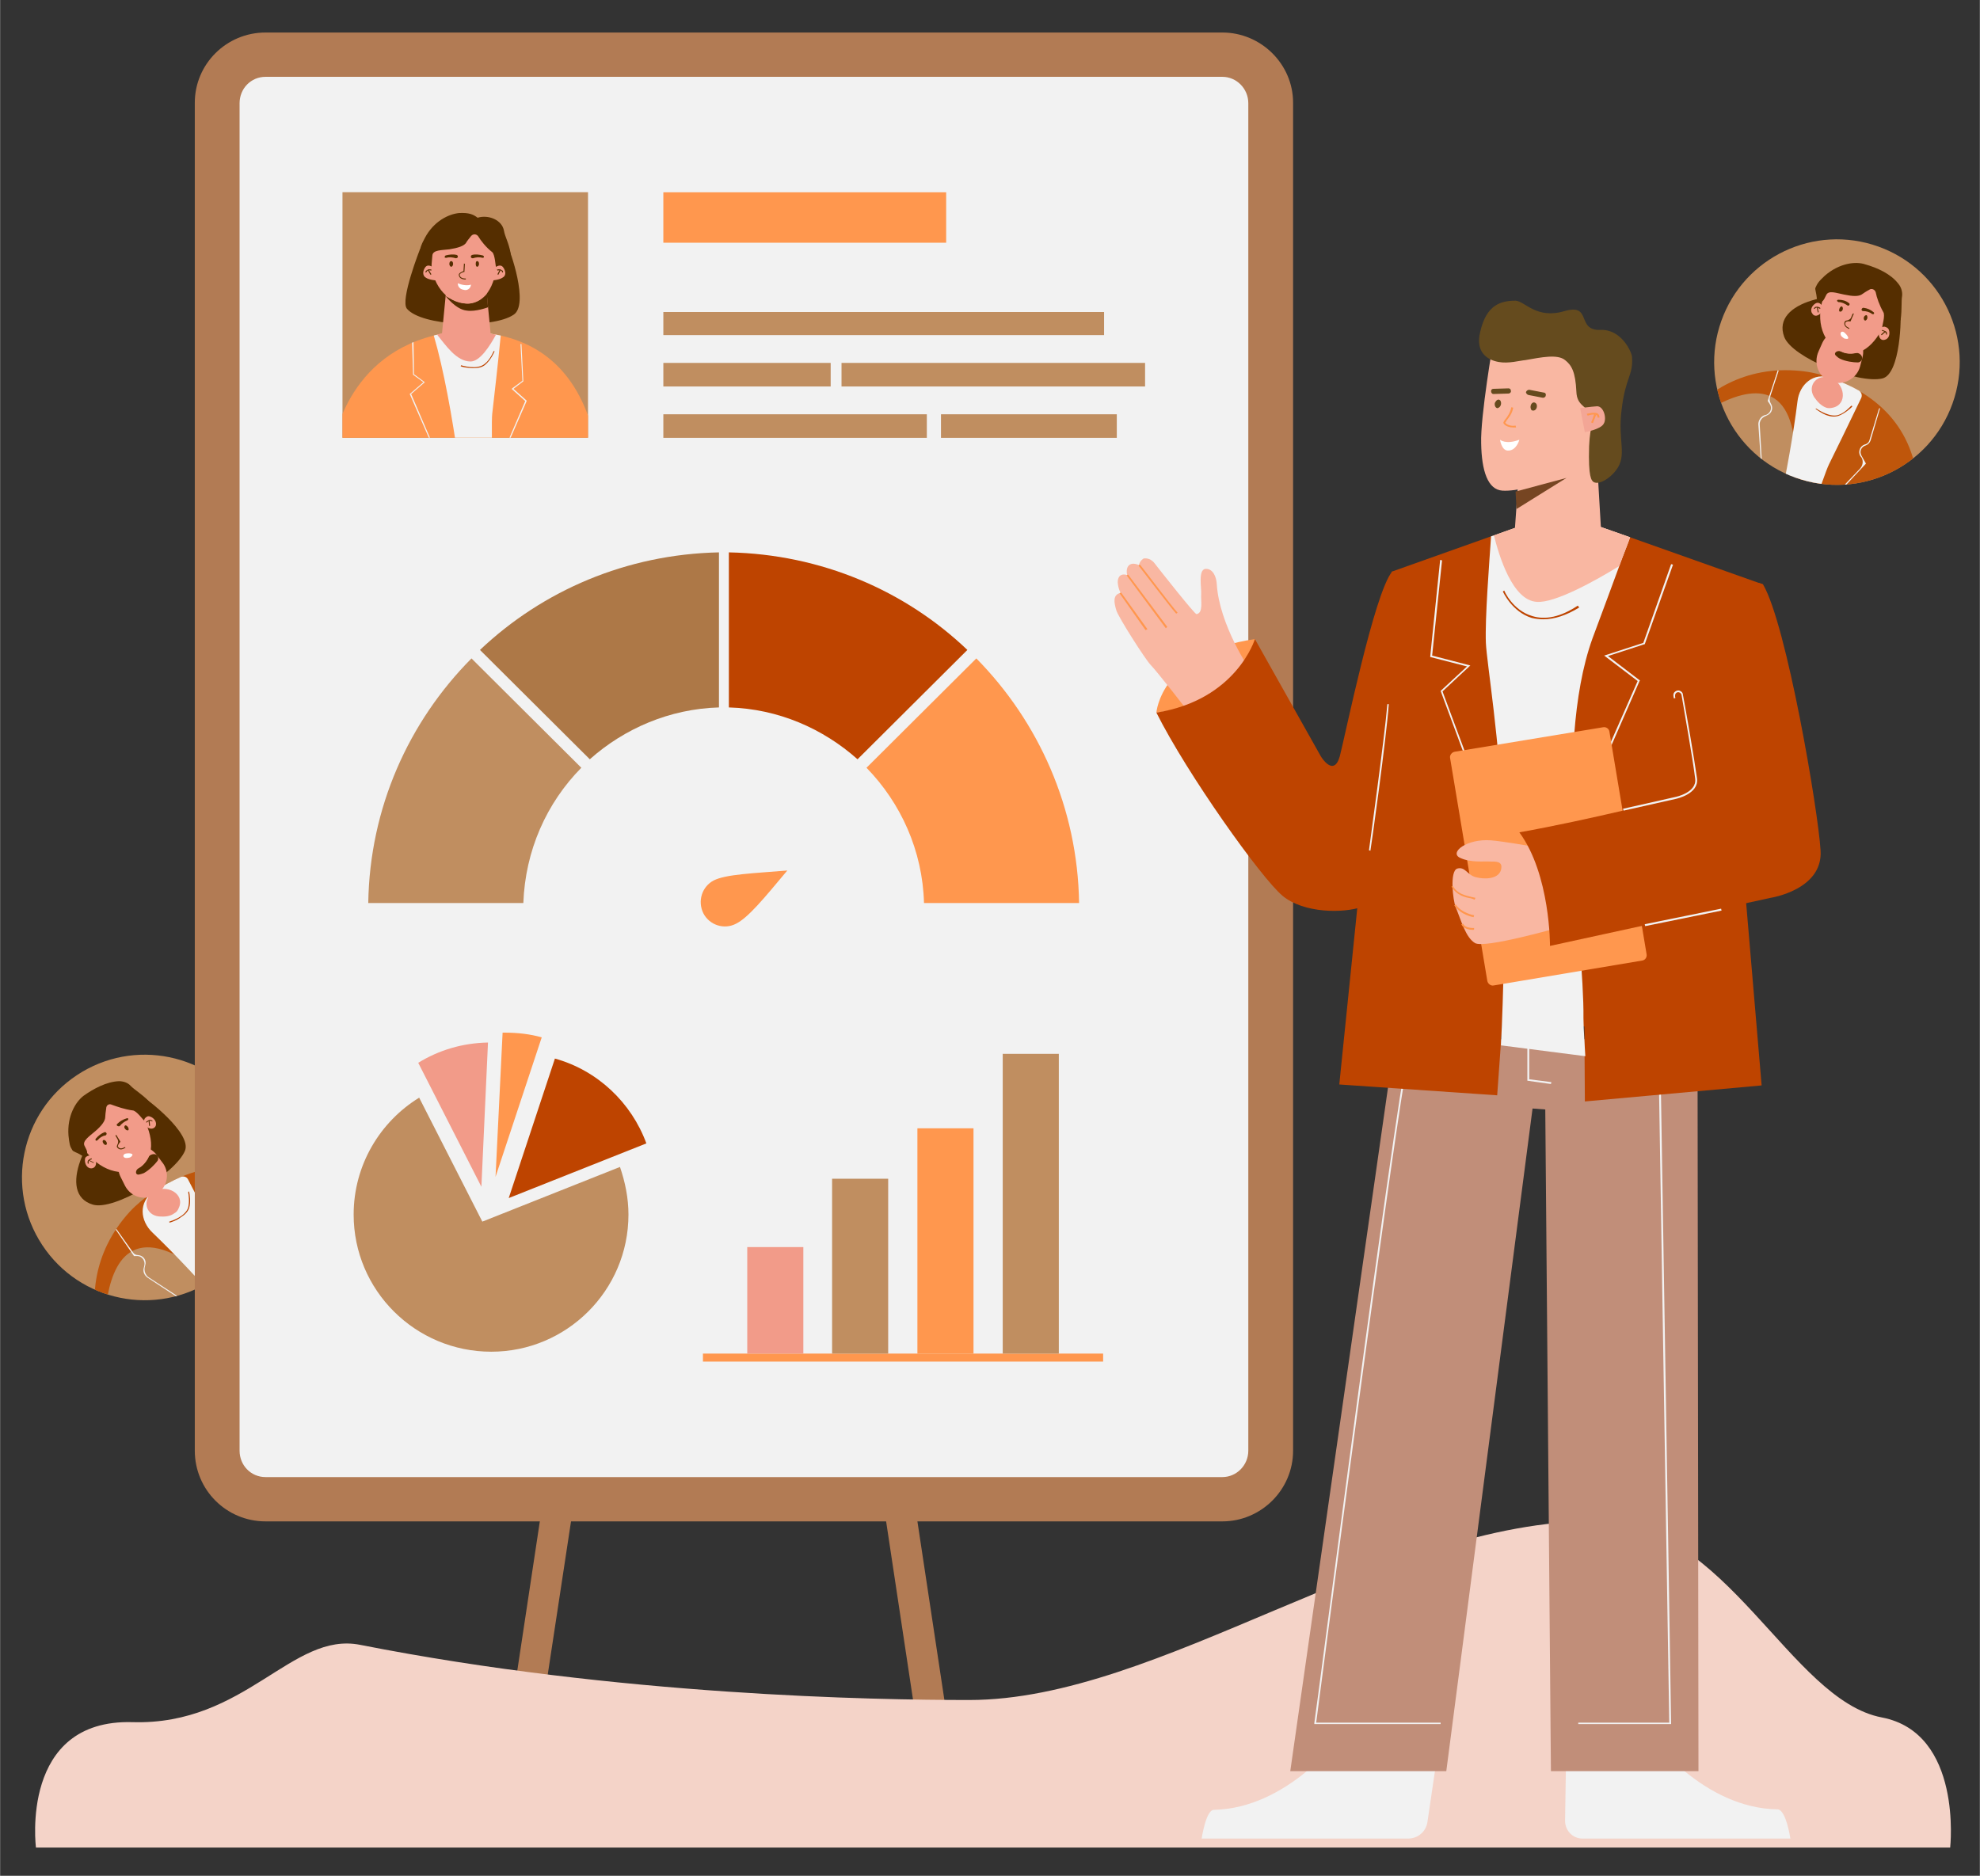 <svg version="1.2" xmlns="http://www.w3.org/2000/svg" viewBox="0 0 420 398" width="400" height="379">
	<rect x="0" y="0" width="420" height="398" fill="#333333" stroke="none"/>
	<title>PurchaseHistory-svg</title>
	<defs>
		<clipPath clipPathUnits="userSpaceOnUse" id="cp1">
			<path d="m-40-73h500v500h-500z"/>
		</clipPath>
		<clipPath clipPathUnits="userSpaceOnUse" id="cp2">
			<path d="m365.16 68.06c-4.85 13.54 2.2 28.45 15.74 33.29 13.55 4.85 28.45-2.2 33.3-15.75 4.84-13.54-2.21-28.45-15.75-33.29-13.54-4.85-28.45 2.2-33.29 15.75z"/>
		</clipPath>
		<clipPath clipPathUnits="userSpaceOnUse" id="cp3">
			<path d="m365.16 68.06c-4.85 13.54 2.2 28.45 15.74 33.29 13.55 4.85 28.45-2.2 33.3-15.75 4.84-13.54-2.21-28.45-15.75-33.29-13.54-4.85-28.45 2.2-33.29 15.75z"/>
		</clipPath>
		<clipPath clipPathUnits="userSpaceOnUse" id="cp4">
			<path d="m8.95 264.19c7.92 12 24.08 15.3 36.08 7.37 12-7.93 15.31-24.08 7.38-36.08-7.93-12.01-24.09-15.31-36.09-7.38-12 7.93-15.3 24.08-7.37 36.09z"/>
		</clipPath>
		<clipPath clipPathUnits="userSpaceOnUse" id="cp5">
			<path d="m8.95 264.19c7.92 12 24.08 15.3 36.08 7.37 12-7.93 15.31-24.08 7.38-36.08-7.93-12.01-24.09-15.31-36.09-7.38-12 7.93-15.3 24.08-7.37 36.09z"/>
		</clipPath>
		<clipPath clipPathUnits="userSpaceOnUse" id="cp6">
			<path d="m124.72 40.79h-52.09v52.09l52.09-0.01z"/>
		</clipPath>
		<clipPath clipPathUnits="userSpaceOnUse" id="cp7">
			<path d="m124.72 40.79h-52.09v52.09l52.09-0.01z"/>
		</clipPath>
	</defs>
	<style>
		.s0 { fill: #c08e60 } 
		.s1 { fill: #bf560b } 
		.s2 { fill: #f2f2f2 } 
		.s3 { fill: #f29b89 } 
		.s4 { fill: #be4400 } 
		.s5 { fill: #552e00 } 
		.s6 { fill: #ffffff } 
		.s7 { fill: #b27b54 } 
		.s8 { fill: #f4d3c8 } 
		.s9 { fill: #ad7847 } 
		.s10 { fill: #ff974e } 
		.s11 { fill: #c18e79 } 
		.s12 { fill: #f9b7a2 } 
		.s13 { fill: #654b1e } 
		.s14 { fill: #f3a696 } 
		.s15 { fill: #764522 } 
	</style>
	<g id="Clip-Path" clip-path="url(#cp1)">
		<g id="Layer">
			<g id="Clip-Path" clip-path="url(#cp2)">
				<g id="Layer">
					<path id="Layer" class="s0" d="m406.8 50.8l-8.9-3.2c-15.8-5.7-33.1 2.5-38.8 18.3-5.6 15.8 2.6 33.1 18.4 38.8l8.9 3.2c15.8 5.6 33.1-2.6 38.8-18.4 5.6-15.7-2.6-33.1-18.4-38.7z"/>
				</g>
			</g>
			<g id="Clip-Path" clip-path="url(#cp3)">
				<g id="Layer">
					<path id="Layer" class="s1" d="m405.6 117.2c-1.1 4.4-10.3 10.3-11.5 14.6-0.8 2.7-3.6 4.1-6.2 3.2l-25.9-9.3c-5-1.8-7.5-7.3-5.7-12.2l1.2-3.3c1.6-4.1-1.2-8.9-5.5-8.6q-0.6 0-0.8-0.2c-19.6-23.1 29.4 34.6 29.7-2.7 0.4-37.2-39.2 7.7-23.4-10.3 4.4-4.9 12.3-10.9 24.4-9.7 2.1 0.2 4.4 0.7 6.4 1.5q3.9 1.3 7 3.3c9.6 6.1 13.8 16.5 10.7 31.8q-0.2 1-0.4 1.9z"/>
					<path id="Layer" class="s2" d="m377.9 128.5c-0.5 1.4-2 2.2-3.4 1.7-1.4-0.5-2.1-2-1.7-3.4 2.7-9.6 6.8-27.9 8.5-41.6 0.4-3.7 3.5-6.3 7-5q3.3 1.1 6.1 2.7c0.5 0.4 0.7 1 0.4 1.6-2.3 4.8-5.7 11.8-6.8 14-1.1 2.2-6.4 18.3-10.1 30z"/>
					<path id="Layer" class="s3" d="m388.3 80.2c3.1 1.1 3.7 5.6 0.5 6.3q-0.8 0.2-1.4 0c-1.1-0.4-1.9-1.3-2.6-2.3-1.5-2.5 0.8-5 3.5-4z"/>
					<path id="Layer" class="s2" d="m373.7 98.9q-0.1 0-0.1-0.1l-0.6-8.8c0-0.8 0.5-1.6 1.3-1.9l0.4-0.1c0.9-0.4 1.3-1.5 0.7-2.3l-0.4-0.6q0-0.1 0-0.1l2.1-6.4q0-0.1 0.1 0 0.1 0 0.1 0.1l-1.8 5.5c-0.2 0.5-0.1 1 0.2 1.5 0.5 0.8 0.2 2-0.8 2.4l-0.4 0.2c-0.8 0.3-1.3 1.1-1.2 1.9l0.5 8.6q0 0.1-0.1 0.1z"/>
					<path id="Layer" class="s2" d="m388.9 105.8q-0.1 0-0.2 0-0.1-0.1 0-0.2l5.9-6.2c0.6-0.7 0.7-1.6 0.3-2.3l-0.3-0.4c-0.5-0.9 0-2.1 1-2.4 0.5-0.1 0.9-0.5 1-1l2-6.6q0.1-0.1 0.2-0.1 0 0 0 0.1l-2 6.8c-0.2 0.5-0.5 0.8-1 1-1 0.3-1.4 1.3-0.9 2.2l0.9 1.6q0 0 0 0.1z"/>
					<path id="Layer" class="s4" d="m387.5 88.1c-1.1-0.4-2-1.1-2.3-1.3q-0.1 0 0-0.1 0-0.1 0.1 0c0.5 0.3 3 2 4.8 1.3 1.2-0.4 2.3-1.6 2.6-1.9q0.1 0 0.2 0 0 0.1 0 0.2c-0.3 0.3-1.5 1.4-2.8 1.9-0.8 0.3-1.8 0.2-2.6-0.1z"/>
					<path id="Layer" class="s2" d="m356 94.2q-0.1 0 0-0.1 0-0.1 0.1-0.1c1 0.3 9.5 2.8 11.4 4q0 0.1 0 0.2-0.1 0.1-0.1 0c-1.9-1.2-10.4-3.7-11.4-4z"/>
					<path id="Layer" class="s3" d="m359.4 101.9c-4.2-0.3-8.8 3.1-7.6 7.1 0.5 1.8 4.5 3.1 7.3 3.8 1.6 0.4 9.8 1.2 16.2 1.8 3.6 0.3 6.5-3.1 5.5-6.7-0.6-2-2.3-3.5-4.4-3.8l-14.8-2q0 0 0 0c-0.1 0-0.8-0.1-2.2-0.2z"/>
					<path id="Layer" class="s3" d="m373.8 106.3c-2.8-3.3-5.4-7.5-1-7.6q0.5 0 0.9 0.2c2.9 1.4 8 3.1 9.8 4.2 1.8 1.2 7.6 6.9 7.7 6.9 0.1 0 2.6 3.3 5 6.4 2.1 2.7 1.1 7.5-2.4 7.5-2.2 0.1-5.6-1.5-8.3-3.6-2.7-2.1-10.4-12.5-11.7-14z"/>
					<path id="Layer" class="s5" d="m380.8 115.2q-0.1 0-0.1 0c-0.4-0.5-2.5-3.1-3.1-3.8-0.6-0.9-4.3-5.5-5.3-6.2-1-0.8-4.7-2.1-4.9-2.2q0 0 0 0v-0.1q0.1-0.1 0.1 0c0.7 0.2 4 1.4 4.9 2.1 1.2 0.9 5.4 6.2 5.4 6.3 0.5 0.6 2.6 3.2 3 3.7q0.1 0.1 0 0.2z"/>
					<path id="Layer" class="s5" d="m398.2 63.5c-7.8-2.3-22.6 0.3-19.7 8 1.7 4.4 15.6 10 20.8 8.8 3.9-0.9 4.1-13.3 3.8-14.7-0.1-0.5-2.2-1.3-4.9-2.1z"/>
					<path id="Layer" class="s3" d="m392.2 70.4c-2.2-0.8-4.6 0.2-5.6 2.3l-0.8 1.8c-1.2 2.6 0 5.6 2.6 6.5 2.6 0.9 5.5-0.6 6.2-3.3l0.5-1.9c0.6-2.3-0.7-4.6-2.9-5.4z"/>
					<path id="Layer" class="s5" d="m395 76.2c0.2-0.8-0.7-1.5-1.5-1.3-0.9 0.2-2 0.2-2.9-0.3-0.8-0.4-1.8 0.3-1.1 0.9q0.4 0.4 0.8 0.6c1.2 0.6 2.9 0.8 3.8 0.8 0.4 0 0.8-0.3 0.9-0.7z"/>
					<path id="Layer" class="s3" d="m400.2 67.6c-1.7 4.7-5.2 8.6-9.3 7.1-4.3-1.5-5.8-6.8-4.1-11.5 1.7-4.7 6.6-6.2 9.6-5.1 3 1 5.4 4.8 3.8 9.5z"/>
					<path id="Layer" class="s5" d="m397.9 62c-0.2-0.6-0.9-0.9-1.4-0.5-0.6 0.3-1.3 0.8-1.6 1-0.7 0.4-1.8 0.4-3.7 0-1.6-0.3-3.3-1-3.8 0.1q-0.2 0.4-0.4 0.8c-0.5 1-1.6 0.9-1.6-0.2-0.1-1.1-0.4-1.8-0.3-2.1 0.4-0.9 0.6-1.3 2-2.6 3.1-2.7 6.6-3.1 8.6-2.4 2.5 0.7 5.4 2 7 4.1 0.6 0.7 0.9 1.7 0.8 2.6-0.2 1.2 0 2.7-0.3 5-0.2 1-2.4 0.4-3.1 1.6-0.2 0.3-0.8 0.1-0.8 0-0.1-0.1 0.7-2.5 0.2-3.2-0.8-1.4-1.4-3.1-1.6-4.2z"/>
					<path id="Layer" class="s3" d="m386.6 65.6c0-0.4 0-0.8-0.4-1.1-0.2-0.2-0.6-0.4-1.1-0.1-0.8 0.5-1.2 1.5-0.6 2.2 0.6 0.9 2 0.1 2.1-1z"/>
					<path id="Layer" class="s5" d="m385 65.5q-0.1 0.1-0.2 0 0 0 0-0.1 0.2-0.3 0.4-0.3c0.4-0.1 0.8 0.1 0.9 0.2q0.1 0.1 0.1 0.1-0.1 0.1-0.2 0.1c-0.2-0.1-0.5-0.3-0.7-0.2q-0.2 0-0.3 0.2z"/>
					<path id="Layer" class="s5" d="m385.7 66.3q-0.1 0-0.1-0.1l-0.2-0.9q0-0.1 0.1-0.1 0.1 0 0.1 0.1l0.2 0.9q0 0.1-0.1 0.1z"/>
					<path id="Layer" class="s5" d="m392.3 69.8q-1.3-0.5-1-1.5c0.1-0.2 0.3-0.3 0.5-0.3 0.4-0.1 0.8-0.3 0.9-0.7l0.3-0.7q0.1-0.1 0.2-0.1 0.1 0.1 0 0.2l-0.6 1.4q0 0.1-0.1 0.1c-0.3-0.1-0.9 0-1 0.2-0.1 0.3-0.2 0.8 0.8 1.2q0 0 0 0.1v0.1q0 0 0 0z"/>
					<path id="Layer" class="s5" d="m390.9 65.7c-0.1 0.3-0.4 0.5-0.6 0.4-0.2 0-0.2-0.3-0.1-0.6 0.1-0.3 0.3-0.5 0.5-0.5 0.2 0.1 0.3 0.4 0.2 0.7z"/>
					<path id="Layer" class="s5" d="m391.9 64.8c-0.6-0.4-1.2-0.7-1.9-0.7-0.2-0.1-0.3-0.2-0.3-0.3 0-0.1 0.1-0.2 0.3-0.2 0.8 0 1.6 0.2 2.2 0.7 0.2 0.1 0.2 0.3 0.1 0.4-0.1 0.2-0.3 0.2-0.4 0.1z"/>
					<path id="Layer" class="s3" d="m398.8 69.9c0.2-0.3 0.6-0.6 0.9-0.6 0.4 0.1 0.8 0.2 1 0.7 0.3 0.9 0 1.9-0.9 2.1-1.1 0.3-1.6-1.2-1-2.2z"/>
					<path id="Layer" class="s5" d="m400.2 71q-0.1 0-0.1-0.1 0-0.2-0.1-0.3c-0.2-0.3-0.5-0.3-0.7-0.4q-0.1 0-0.1-0.1 0.1-0.1 0.1-0.1c0.2 0.1 0.6 0.2 0.9 0.4q0.1 0.2 0.1 0.5 0 0.1-0.1 0.1z"/>
					<path id="Layer" class="s5" d="m399.2 71.1q-0.1 0-0.1 0-0.1-0.1 0-0.2l0.7-0.6q0.1 0 0.1 0 0.1 0.1 0 0.2z"/>
					<path id="Layer" class="s5" d="m395.6 68c0.1 0.1 0.4-0.1 0.5-0.4 0.1-0.3 0-0.6-0.1-0.7-0.2-0.1-0.5 0.1-0.6 0.4-0.1 0.3 0 0.6 0.2 0.7z"/>
					<path id="Layer" class="s5" d="m395.2 66c0.7 0 1.4 0.2 1.9 0.6 0.2 0.1 0.3 0.1 0.4 0 0.1-0.1 0.1-0.3-0.1-0.4-0.6-0.5-1.3-0.8-2.1-0.9-0.2 0-0.4 0.2-0.4 0.4 0 0.2 0.2 0.3 0.3 0.3z"/>
					<path id="Layer" class="s6" d="m390.6 71.3c-0.4-0.6 0-1.2 0.6-0.8 0.5 0.4 1.3 1.4 0.6 1.4q-0.3 0-0.6-0.1-0.4-0.3-0.6-0.5z"/>
				</g>
			</g>
			<g id="Clip-Path" clip-path="url(#cp4)">
				<g id="Layer">
					<path id="Layer" class="s0" d="m20.1 220.5l-7.9 5.2c-14 9.2-17.8 28-8.6 42 9.2 14 28 17.8 42 8.6l7.9-5.2c14-9.3 17.8-28.1 8.6-42-9.2-14-28-17.9-42-8.6z"/>
				</g>
			</g>
			<g id="Clip-Path" clip-path="url(#cp5)">
				<g id="Layer">
					<path id="Layer" class="s1" d="m72.5 261.3c2.8 3.5 2.1 14.4 4.8 18 1.7 2.2 1.1 5.3-1.2 6.8l-22.9 15.2c-4.4 2.9-10.4 1.7-13.2-2.8l-1.9-3c-2.4-3.7-7.8-4.3-10.2-0.6q-0.3 0.4-0.7 0.4c-30.2 1.9 45.4-2.8 15.7-25.4-29.6-22.5-17.3 36.1-22.2 12.6-1.4-6.4-1.4-16.4 6.8-25.4 1.4-1.5 3.2-3 5-4.2q3.5-2.3 6.9-3.6c10.6-4 21.5-1.1 31.8 10.6q0.7 0.7 1.3 1.4z"/>
					<path id="Layer" class="s2" d="m64.9 290.2c0.9 1.3 0.6 3-0.7 3.8-1.2 0.8-2.8 0.5-3.7-0.6-6-8-18.2-22.3-28.1-31.8-2.8-2.6-3-6.6 0.1-8.7q2.9-1.9 5.9-3.2c0.6-0.2 1.2 0 1.5 0.6 2.5 4.8 6 11.7 7.1 13.9 1.1 2.2 10.9 16.1 17.9 26z"/>
					<path id="Layer" class="s3" d="m32.5 252.9c2.8-1.8 6.8 0.4 5.4 3.4q-0.3 0.8-0.9 1.1c-0.9 0.7-2.1 0.8-3.3 0.7-2.9-0.3-3.6-3.6-1.2-5.2z"/>
					<path id="Layer" class="s2" d="m38.8 275.8q-0.1 0.1-0.2 0.1l-7.3-4.8c-0.7-0.5-1.1-1.3-0.8-2.2l0.1-0.4c0.2-0.9-0.4-1.9-1.4-2h-0.7q-0.1 0-0.1 0l-3.8-5.5q-0.1-0.1 0-0.2 0.1 0 0.1 0l3.4 4.8c0.3 0.5 0.7 0.7 1.2 0.7 1.1 0.1 1.8 1.1 1.5 2.1l-0.1 0.4c-0.2 0.8 0.1 1.7 0.8 2.2l7.2 4.7q0.1 0 0.1 0.1z"/>
					<path id="Layer" class="s2" d="m53.3 267.8q0 0.1 0 0.2-0.1 0-0.2-0.1l-1.5-8.5c-0.1-0.8-0.8-1.5-1.6-1.6h-0.5c-1-0.2-1.6-1.2-1.3-2.2 0.2-0.5 0.1-1-0.2-1.5l-4.1-5.5q0-0.1 0-0.2 0.1 0 0.2 0.1l4.2 5.6c0.3 0.4 0.3 1 0.2 1.5-0.4 0.9 0.2 1.8 1.2 2l1.8 0.2q0.1 0 0.1 0.1z"/>
					<path id="Layer" class="s4" d="m38.3 258.3c-0.9 0.7-2 1-2.3 1.1q-0.1 0-0.1-0.1-0.1 0 0-0.1c0.6-0.2 3.4-1.1 4-3 0.3-1.2 0.1-2.8 0-3.2q0-0.1 0.1-0.2 0.1 0 0.1 0.1c0.1 0.4 0.4 2.1 0 3.4-0.3 0.9-1 1.5-1.8 2z"/>
					<path id="Layer" class="s3" d="m32.6 289.1c-2.8 3.2-2.9 8.9 1.1 10.4 1.7 0.6 5.2-1.9 7.4-3.6 1.3-1 6.9-7.2 11.1-11.9 2.5-2.7 1.4-7.1-2-8.4-1.9-0.7-4.2-0.3-5.6 1.2l-10.5 10.7q0 0 0 0c-0.1 0.1-0.6 0.6-1.5 1.6z"/>
					<path id="Layer" class="s3" d="m44.8 280.2c-4.4 0.3-9.3-0.1-6.8-3.7q0.3-0.4 0.8-0.7c2.8-1.4 7.2-4.5 9.2-5.3 2-0.7 10.1-1.9 10.2-2 0 0 4.1-0.1 8-0.2 3.5 0 6.7 3.6 4.7 6.5-1.4 1.8-4.6 3.6-8 4.5-3.3 0.9-16.2 0.8-18.1 0.9z"/>
					<path id="Layer" class="s5" d="m56 279.9q0 0.1-0.1 0.1c-0.6 0.1-3.9 0.2-4.8 0.2-1.1 0-7 0.2-8.2 0.5-1.1 0.4-4.4 2.5-4.6 2.7q0 0-0.1 0v-0.1q0-0.1 0-0.1c0.6-0.4 3.5-2.3 4.7-2.7 1.4-0.3 8.1-0.5 8.2-0.5 0.9 0 4.2-0.1 4.8-0.2q0.1 0 0.1 0.1z"/>
					<path id="Layer" class="s5" d="m25.2 235c-6.6 4.9-13.4 18.3-5.5 20.6 4.5 1.3 17.4-6.5 19.5-11.4 1.6-3.7-8.2-11.2-9.4-11.8-0.6-0.3-2.4 0.9-4.6 2.6z"/>
					<path id="Layer" class="s3" d="m27.1 243.9c-2 1.3-2.6 3.8-1.5 5.9l0.9 1.8c1.3 2.5 4.4 3.3 6.8 1.7 2.3-1.5 2.8-4.7 1-6.8l-1.2-1.6c-1.5-1.8-4.1-2.3-6-1z"/>
					<path id="Layer" class="s5" d="m33.4 245.2c-0.5-0.6-1.7-0.3-2 0.4-0.4 0.8-1 1.7-1.9 2.2-0.9 0.4-0.9 1.6 0 1.4q0.5-0.1 1-0.3c1.1-0.6 2.3-1.8 2.9-2.6 0.2-0.3 0.2-0.7 0-1.1z"/>
					<path id="Layer" class="s3" d="m29.6 235.9c2.7 4.2 3.7 9.3 0.1 11.7-3.8 2.5-8.9 0.5-11.7-3.6-2.7-4.2-1-9 1.7-10.8 2.7-1.8 7.1-1.4 9.9 2.7z"/>
					<path id="Layer" class="s5" d="m23.7 234.4c-0.6-0.3-1.2 0.1-1.2 0.8-0.1 0.7-0.2 1.4-0.2 1.8 0 0.8-0.7 1.8-2.1 3-1.3 1.1-2.8 2.1-2.3 3.1q0.2 0.4 0.4 0.8c0.5 1-0.2 1.8-1.1 1.2-0.9-0.6-1.7-0.7-1.9-1.1-0.5-0.8-0.6-1.2-0.8-3.1-0.3-4.1 1.5-7.1 3.2-8.4 2.1-1.5 4.9-3 7.5-3.1 0.9 0 1.9 0.3 2.5 1 0.9 0.9 2.2 1.6 3.8 3.2 0.8 0.8-1 2.2-0.6 3.5 0.2 0.3-0.4 0.6-0.4 0.6-0.1 0-1.6-2.1-2.4-2.1-1.6-0.2-3.3-0.8-4.4-1.2z"/>
					<path id="Layer" class="s3" d="m19.8 245.5c-0.3-0.2-0.6-0.4-1-0.3-0.4 0.1-0.8 0.3-0.8 0.8-0.1 1 0.5 1.9 1.3 1.9 1.2 0 1.4-1.6 0.5-2.4z"/>
					<path id="Layer" class="s5" d="m18.8 246.8q0 0.1-0.1 0.1-0.1 0-0.1 0-0.1-0.3 0-0.6c0.2-0.3 0.6-0.5 0.7-0.5q0.1-0.1 0.1 0 0.1 0.1 0 0.2c-0.2 0-0.5 0.2-0.6 0.4q-0.1 0.2 0 0.4z"/>
					<path id="Layer" class="s5" d="m19.9 246.7q-0.1 0.1-0.2 0l-0.8-0.4q-0.1 0-0.1-0.1 0.1-0.1 0.2 0l0.8 0.4q0.1 0 0.1 0.1z"/>
					<path id="Layer" class="s5" d="m26.6 243.5q-1.2 0.8-1.8-0.1c-0.1-0.1 0-0.4 0.1-0.6 0.2-0.3 0.2-0.8 0-1.1l-0.4-0.7q0-0.1 0-0.2 0.1 0 0.2 0.1l0.8 1.3q0 0.1-0.1 0.2c-0.2 0.2-0.5 0.7-0.4 0.9 0.2 0.3 0.6 0.6 1.4 0.1q0.1 0 0.1 0l0.1 0.1q0 0 0 0z"/>
					<path id="Layer" class="s5" d="m22.5 242.2c0.2 0.3 0.2 0.6 0 0.7-0.1 0.1-0.4 0-0.6-0.3-0.2-0.3-0.2-0.6 0-0.7 0.1-0.1 0.4 0 0.6 0.3z"/>
					<path id="Layer" class="s5" d="m22.4 240.9c-0.7 0.1-1.3 0.5-1.7 1-0.2 0.1-0.3 0.2-0.4 0.1-0.1-0.1-0.1-0.3 0-0.4 0.5-0.6 1.1-1.1 1.9-1.4 0.2 0 0.3 0.1 0.4 0.3 0 0.2-0.1 0.3-0.2 0.4z"/>
					<path id="Layer" class="s3" d="m30.6 238.4c-0.1-0.4-0.1-0.8 0.1-1.1 0.3-0.3 0.6-0.6 1.1-0.4 0.9 0.3 1.5 1.2 1.2 2-0.5 1-2 0.6-2.4-0.5z"/>
					<path id="Layer" class="s5" d="m32.3 237.9q0 0.1-0.1 0-0.2-0.1-0.3-0.1c-0.3 0-0.6 0.2-0.7 0.3q-0.1 0.1-0.2 0.1 0-0.1 0-0.2c0.2-0.1 0.5-0.4 0.8-0.4q0.3 0 0.5 0.2 0.1 0.1 0 0.1z"/>
					<path id="Layer" class="s5" d="m31.8 238.8q0 0.1-0.1 0.1-0.1 0-0.1-0.1l-0.1-0.9q0-0.1 0.1-0.2 0.1 0.1 0.1 0.1z"/>
					<path id="Layer" class="s5" d="m27.2 239.8c0.1-0.1 0.1-0.4-0.1-0.7-0.2-0.2-0.4-0.4-0.6-0.3-0.2 0.2-0.2 0.5 0 0.7 0.2 0.3 0.5 0.4 0.7 0.3z"/>
					<path id="Layer" class="s5" d="m25.4 238.9c0.4-0.5 0.9-0.9 1.6-1.2 0.1 0 0.2-0.2 0.2-0.3 0-0.1-0.2-0.2-0.4-0.1-0.7 0.2-1.4 0.6-2 1.2-0.1 0.1-0.1 0.3 0.1 0.4 0.2 0.1 0.4 0.1 0.5 0z"/>
					<path id="Layer" class="s6" d="m26.8 245.7c-0.7 0-0.9-0.6-0.3-0.9 0.7-0.2 1.9-0.1 1.5 0.4q-0.2 0.3-0.5 0.4-0.4 0.1-0.7 0.1z"/>
				</g>
			</g>
			<path id="Layer" class="s7" d="m124.2 302.5l-6.5-0.9-13.5 89.4 6.4 1z"/>
			<path id="Layer" class="s7" d="m198.4 392l6.5-1-13.5-89.4-6.5 0.9z"/>
			<path id="Layer" class="s8" d="m413.7 392h-406.1c0 0-3.5-27.3 20.5-26.6 24 0.7 33.8-19.3 48.3-16.4 54.8 10.8 109.2 11.7 129.2 11.7 40.5 0 87.7-38 133.2-38 27.4 0 40.9 38 60.4 41.7 17.2 3.3 14.5 27.6 14.5 27.6z"/>
			<path id="Layer" class="s7" d="m56.3 322.8c-8.3 0-15-6.7-15-15v-286c0-8.2 6.7-14.9 15-14.9h203c8.2 0 15 6.7 15 14.9v286c0 8.3-6.8 15-15 15z"/>
			<path id="Layer" class="s2" d="m259.3 313.4h-203c-3.1 0-5.5-2.5-5.5-5.6v-285.9c0-3.1 2.4-5.6 5.5-5.6h203c3 0 5.5 2.5 5.5 5.6v285.9c0 3.1-2.5 5.6-5.5 5.6z"/>
			<path id="Layer" class="s0" d="m123.3 162.9c-7.4 7.5-11.9 17.6-12.3 28.7h-32.9c0.3-20.2 8.6-38.5 21.9-51.9z"/>
			<path id="Layer" class="s9" d="m152.5 117.2v32.9c-10.5 0.3-20.1 4.5-27.4 11l-23.3-23.2c13.3-12.6 31.1-20.3 50.7-20.7z"/>
			<path id="Layer" class="s10" d="m183.8 162.9c7.3 7.5 11.9 17.6 12.2 28.7h32.9c-0.3-20.2-8.6-38.5-21.8-51.9z"/>
			<path id="Layer" class="s4" d="m154.6 117.2v32.9c10.5 0.3 20 4.5 27.3 11l23.3-23.2c-13.2-12.6-31-20.3-50.6-20.7z"/>
			<path id="Layer" class="s10" d="m156.1 196c-2.5 1.3-5.6 0.3-6.9-2.2-1.3-2.6-0.3-5.7 2.2-7 2.6-1.3 8.3-1.5 15.6-2.1-5.1 6.1-8.3 10-10.9 11.3z"/>
			<path id="Layer" class="s0" d="m133.3 257.7c0 16.1-13.1 29.1-29.1 29.1-16.1 0-29.2-13-29.2-29.1 0-10.5 5.6-19.7 13.9-24.8l13.4 26.3 29.2-11.6c1.1 3.2 1.8 6.6 1.8 10.1z"/>
			<path id="Layer" class="s10" d="m114.9 220.1l-9.8 29.6 1.5-30.6q0.2 0 0.4 0c2.8 0 5.4 0.3 7.9 1z"/>
			<path id="Layer" class="s4" d="m137.1 242.6l-29.2 11.6 9.8-29.6c9 2.5 16.2 9.3 19.4 18z"/>
			<path id="Layer" class="s3" d="m103.5 221.2l-1.4 30.6-13.4-26.3c4.4-2.7 9.4-4.2 14.8-4.3z"/>
			<path id="Layer" class="s10" d="m234 287.2h-84.9v1.7h84.9z"/>
			<path id="Layer" class="s3" d="m170.4 264.6h-11.9v22.6h11.9z"/>
			<path id="Layer" class="s0" d="m188.4 250.1h-11.9v37.1h11.9z"/>
			<path id="Layer" class="s10" d="m206.5 239.4h-11.9v47.8h11.9z"/>
			<path id="Layer" class="s0" d="m224.6 223.6h-11.9v63.6h11.9z"/>
			<path id="Layer" class="s10" d="m200.7 40.8h-60v10.7h60z"/>
			<path id="Layer" class="s0" d="m234.2 66.2h-93.5v4.9h93.5z"/>
			<path id="Layer" class="s0" d="m196.6 87.9h-55.9v5h55.9z"/>
			<path id="Layer" class="s0" d="m236.9 87.9h-37.3v5h37.3z"/>
			<path id="Layer" class="s0" d="m176.2 77h-35.5v5h35.5z"/>
			<path id="Layer" class="s0" d="m242.9 77h-64.4v5h64.4z"/>
			<g id="Clip-Path" clip-path="url(#cp6)">
				<g id="Layer">
					<path id="Layer" class="s0" d="m136.4 36.5h-70.2v60.6h70.2z"/>
				</g>
			</g>
			<g id="Clip-Path" clip-path="url(#cp7)">
				<g id="Layer">
					<path id="Layer" class="s10" d="m120.5 103.4l1.2 18.8h-42.2l0.3-21.8c0 0-5.7 1.3-8.3 2.5-2.6 1.1-1.1-7.2-1.1-7.2 0 0 2-19.6 21.6-24.5 2-0.5 4.3-0.8 6.5-0.8q4.1 0 7.7 0.8c11.1 2.5 18.6 10.9 20.8 26.4 2.3 15.7-6.5 5.8-6.5 5.8z"/>
					<path id="Layer" class="s2" d="m105.1 122.2h-5.4c-0.4-10.5-3.5-36.7-7.7-51 0.3-0.2 4.7-0.8 6.5-0.8q3.5 0 6.7 0.6 0.5 0.1 1 0.2c-0.5 5.3-1.5 14-1.8 16.6-0.3 2.7 0.3 22.2 0.7 34.4z"/>
					<path id="Layer" class="s3" d="m105.2 71c-1.3 2.4-3.4 5.7-5.4 5.7-3 0-5.3-3.5-7.1-5.7 1.6-0.6 4-0.6 5.8-0.6q3.5 0 6.7 0.6z"/>
					<path id="Layer" class="s2" d="m91 93l-4.1-9.4 2.9-2.5-2.2-1.6v-0.1l-0.2-6.7 0.3-0.1 0.1 6.8 2.3 1.7-2.9 2.5 4 9.3z"/>
					<path id="Layer" class="s2" d="m107.6 94.5l-0.2-0.1 4-9.3-2.9-2.6 2.3-1.7-0.4-7.8h0.2l0.4 7.9-2.1 1.6 2.8 2.5v0.1z"/>
					<path id="Layer" class="s4" d="m100.4 78.1c-1.4 0-2.6-0.3-2.7-0.4l0.1-0.2c0 0 3.4 1.1 5-0.3 1.2-0.9 1.9-2.7 1.9-2.7h0.2c0 0.1-0.8 1.9-2 2.9-0.7 0.6-1.6 0.7-2.5 0.7z"/>
					<path id="Layer" class="s3" d="m86.3 99.3c0 0.8 1.6-6.7 4.8-6.3 3.2 0.3 8.6 0.2 10.6 0.7 2.1 0.4 9.5 3.9 9.6 3.9 0.1-0.1 12.6 8 12.6 8 0 0-3.8 3.6-5.4 4.2-2.2 0.8-5.9 0.5-9.1-0.6-3.3-1.1-14-8.3-15.7-9.2-2.9-1.7-7.4-0.7-7.4-0.7z"/>
					<path id="Layer" class="s5" d="m89.1 52.8c0 0-4.3 10.9-2.8 12.7 3.1 3.7 18.1 4.3 22.6 1.3 3.4-2.1-0.7-13.8-1.4-15-0.8-1.5-18.4 1-18.4 1z"/>
					<path id="Layer" class="s3" d="m94.8 59.9l-1.1 11.3h10.4l-1.1-11.3z"/>
					<path id="Layer" class="s5" d="m103.3 62.3c0 0-2.1 2.4-4.5 2.1-2.1-0.2-4.3-1.6-4.3-1.6 0 0 2.2 2.9 4.5 3.1 1.9 0.3 4.5-0.7 4.5-0.7z"/>
					<path id="Layer" class="s3" d="m105.4 54.6c0 5-2 9.8-6.3 9.8-4.6 0-7.7-4.5-7.7-9.4 0-5 4.1-8.1 7.3-8.1 3.2 0 6.7 2.7 6.7 7.7z"/>
					<path id="Layer" class="s5" d="m101.4 50.1c-0.4-0.5-1.1-0.5-1.5 0-0.4 0.5-0.9 1.1-1.1 1.5-0.5 0.6-1.6 1-3.5 1.3-1.6 0.2-3.5 0.1-3.6 1.3-0.1 1.2-0.3 3.4-0.3 3.4 0 0-0.8-0.6-1.3-2.1-0.5-1-1-1.6-1-2 0-0.9 0.1-1.3 1-3 1.9-3.6 5.1-5.1 7.3-5.3 2.1-0.1 3 0.3 3.9 1 2.2-0.7 5.2 0.4 5.6 2.8 0.2 1.2 1 2.5 1.4 4.7 0.2 1.1-2.1 1.3-2.4 2.6 0 0.4-0.7 0.3-0.7 0.3-0.1 0-0.2-2.6-0.8-3.1-1.3-1-2.4-2.4-3-3.4z"/>
					<path id="Layer" class="s3" d="m91.8 56.7c0 0-1-0.8-1.6 0-0.6 0.8-0.6 1.8 0.1 2.2 0.7 0.5 2.2 0.6 2.2 0.6z"/>
					<path id="Layer" class="s5" d="m90.4 57.8h-0.2q0.1-0.4 0.4-0.5c0.3-0.3 0.9-0.1 0.9-0.1v0.2c0 0-0.5-0.1-0.8 0q-0.2 0.2-0.3 0.4z"/>
					<path id="Layer" class="s5" d="m91.3 58.3l-0.6-1 0.2-0.1 0.6 1z"/>
					<path id="Layer" class="s5" d="m98.8 59.3q-1.4 0-1.5-1c0-0.4 0.8-0.7 1-0.8l0.1-1.6 0.2 0.1-0.1 1.7h-0.1c-0.3 0.1-0.9 0.3-0.9 0.6 0 0.3 0.2 0.8 1.3 0.8v0.2z"/>
					<path id="Layer" class="s5" d="m96.1 56c0 0.3-0.2 0.6-0.4 0.6-0.2 0-0.4-0.3-0.4-0.6 0-0.4 0.2-0.6 0.4-0.6 0.2 0 0.4 0.2 0.4 0.6z"/>
					<path id="Layer" class="s5" d="m96.7 54.8c-0.7-0.2-1.4-0.3-2-0.1-0.2 0-0.3 0-0.4-0.1 0-0.2 0.1-0.3 0.2-0.4 0.8-0.2 1.6-0.3 2.4-0.1 0.2 0.1 0.2 0.3 0.2 0.5-0.1 0.1-0.3 0.2-0.4 0.2z"/>
					<path id="Layer" class="s3" d="m105.1 56.7c0 0 1-0.8 1.6 0 0.6 0.8 0.7 1.8-0.1 2.2-0.7 0.5-2.2 0.6-2.2 0.6z"/>
					<path id="Layer" class="s5" d="m106.5 57.8q0-0.2-0.2-0.4c-0.3-0.1-0.8 0-0.8 0l-0.1-0.2c0 0 0.6-0.2 1 0.1q0.3 0.1 0.3 0.5z"/>
					<path id="Layer" class="s5" d="m105.7 58.3l-0.2-0.1 0.5-1 0.2 0.1z"/>
					<path id="Layer" class="s5" d="m101.2 56.6c0.2 0 0.4-0.3 0.4-0.6 0-0.4-0.2-0.6-0.4-0.6-0.2 0-0.3 0.2-0.3 0.6 0 0.3 0.1 0.6 0.3 0.6z"/>
					<path id="Layer" class="s5" d="m100.3 54.8c0.6-0.2 1.3-0.3 2-0.1 0.1 0 0.3 0 0.3-0.1 0.1-0.2 0-0.3-0.2-0.4-0.8-0.2-1.6-0.3-2.3-0.1-0.2 0.1-0.3 0.3-0.2 0.5 0 0.1 0.2 0.2 0.4 0.2z"/>
					<path id="Layer" class="s6" d="m97.1 60.1c0 0 1.5 0.7 2.8 0.3-0.1 0.9-0.9 1.3-1.5 1.1-1.4-0.2-1.3-1.4-1.3-1.4z"/>
				</g>
			</g>
			<path id="Layer" class="s2" d="m305.6 367.6l-2.8 19c-0.3 2-2 3.5-4.1 3.5h-43.8c0 0 0.9-6.1 2.6-6.1 15.5-0.3 26.6-15.2 26.6-15.2z"/>
			<path id="Layer" class="s2" d="m332.3 367.6l-0.3 18.7c0 2.1 1.6 3.8 3.7 3.8h44.1c0 0-0.9-6.1-2.7-6.2-15.7-0.2-26.8-15.3-26.8-15.3z"/>
			<path id="Layer" class="s11" d="m295.9 220.5l-22.2 155.3h33.1l18.3-140.6 2.7 0.2 1.2 140.4h31.3l-0.2-155.3z"/>
			<path id="Layer" class="s2" d="m354.5 365.8h-19.7v-0.3h19.3l-2.2-136.3h0.4z"/>
			<path id="Layer" class="s2" d="m305.6 365.8h-26.8v-0.2c0.1-0.3 4.7-35.7 9.4-70.6 9.6-70.8 10.2-71 10.5-71.1h0.2 0.1l-0.2 0.2 0.1 0.1c-1.2 1.8-13.4 93.1-19.7 141.3h26.4v0.3z"/>
			<path id="Layer" class="s2" d="m329 230l-5-0.7v-10.9h0.4v10.6l4.7 0.6z"/>
			<path id="Layer" class="s10" d="m245.3 151.2c0 0 0.9-12.7 20.9-15.6 3 13-20.9 15.6-20.9 15.6z"/>
			<path id="Layer" class="s12" d="m252.6 151.8c-0.3-0.6-7.4-9.6-8.5-10.7-1.1-1.1-6.9-10.2-7.3-11.6-0.5-1.7-0.8-3.3 0.9-3.7-0.6-1.2-0.6-2.3-0.6-2.3 0 0-0.1-2.1 2-1.5-0.4-1.7 0.5-3 2.5-2.1 0.2-1 1-1.4 1-1.4 0 0 1.3-0.3 2.3 1 1 1.3 8.5 10.8 8.9 10.8 1.5-0.2 0.9-2.9 1-4.2 0.1-1.3-0.7-5.2 0.9-5.4 1.6-0.1 2.3 1.7 2.4 3.1 0.5 8.8 7.1 18.4 7.1 18.4z"/>
			<path id="Layer" class="s10" d="m249.5 130.2c-1.3-1.4-7.7-9.9-8-10.2l0.3-0.2c0.1 0 6.7 8.8 8 10.2z"/>
			<path id="Layer" class="s10" d="m239.3 121.9l-0.3 0.2 8.3 11.2 0.3-0.3z"/>
			<path id="Layer" class="s10" d="m237.8 125.7l-0.3 0.2 5.5 7.8 0.4-0.2z"/>
			<path id="Layer" class="s4" d="m245.3 151.2c6.5 13 22.3 35.2 26.8 38.9 4.5 3.7 12.9 3.7 16.9 2.3 4.1-1.5 18.2-24.3 17.8-27.9-0.4-3.6-0.4-43.2-11.5-43.2-3.8 4.6-9.9 34.6-11.1 39.2-1.3 4.5-4 0-4 0l-14-24.9c0 0-3.9 12.9-20.9 15.6z"/>
			<path id="Layer" class="s4" d="m368.1 164.3l5.6 66-37.5 3.4-0.1-15.9-17.3-2.2-1.2 16.8-33.5-2.3 11.1-108.8 21.1-7.5 0.6-0.2 13.8-4.9 15.1 5.3 28.2 10z"/>
			<path id="Layer" class="s2" d="m312.2 164.4l-6.6-17.8 5.6-5.2-7.8-2v-0.2l2.1-20.4 0.4 0.1-2.1 20.2 8.1 2.1-5.9 5.5 6.5 17.5z"/>
			<path id="Layer" class="s2" d="m340.5 161.2l-0.4-0.1 7.3-16.6-7.1-5.4 8.3-2.7 5.9-16.7 0.4 0.1-6 16.9h-0.1l-7.7 2.5 6.8 5.2-0.1 0.1z"/>
			<path id="Layer" class="s2" d="m290.7 180.5l-0.3-0.1c0-0.2 3.3-23.8 3.9-31h0.3c-0.5 7.2-3.8 30.8-3.9 31.1z"/>
			<path id="Layer" class="s2" d="m337.8 135.5c-8.5 23.7-1.7 64.2-1.9 80.5 0 2.3 0.4 8.1 0.4 8.1l-17.9-2.3c0 0 1.3-24.2 0.4-47-0.6-17.4-3.4-34.1-3.6-38.4-0.2-5.3 0.7-16.7 1.1-22.6l0.6-0.2 13.8-4.9 15.1 5.3c-0.6 1.7-1.4 3.6-2.3 6.1-1.4 3.9-3.3 8.9-5.7 15.4z"/>
			<path id="Layer" class="s12" d="m345.8 114c-0.6 1.7-1.4 3.6-2.3 6.1-5.2 3.2-13.7 7.9-17.5 7.6-5.2-0.3-8-9.8-9.1-14.1l13.8-4.9z"/>
			<path id="Layer" class="s4" d="m327.4 131.4q-1.3 0-2.5-0.3c-4.2-1.3-6.1-5.6-6.1-5.6l0.3-0.2c0 0.1 1.8 4.2 5.9 5.4 2.8 0.9 6.1 0.2 9.7-2.2l0.3 0.4q-4.1 2.5-7.6 2.5z"/>
			<path id="Layer" class="s10" d="m348.4 203.8l-31.6 5.3c-0.6 0.1-1.2-0.4-1.3-1l-7.9-47.3c-0.1-0.6 0.4-1.2 1-1.3l31.5-5.2c0.6-0.1 1.2 0.3 1.3 0.9l7.9 47.3c0.1 0.6-0.3 1.2-0.9 1.3z"/>
			<path id="Layer" class="s12" d="m325.1 179.6c0 0-6.3-1.1-8.8-1.3-5.2-0.4-8.9 2.6-6.6 3.7 2.3 1.1 5.2 0.7 6.4 0.8 1.3 0 2.8-0.1 2.3 1.8-0.6 2-3.6 2-5.4 1.5-1.8-0.5-2.2-2.3-3.9-1.8-1.6 0.6-0.9 6.7-0.3 8.2 1.2 2.9 2.1 6.4 4.1 7.6 2 1.2 17.4-3.2 17.4-3.2z"/>
			<path id="Layer" class="s10" d="m312.8 190.9c-0.2-0.1-0.4-0.2-0.8-0.3-1.2-0.2-3-0.6-4.1-2.5l0.3-0.1c1 1.7 2.7 2 3.9 2.3q0.5 0.1 0.9 0.2z"/>
			<path id="Layer" class="s10" d="m312.6 194.6c-0.1 0-2.8-0.5-4.1-2.5l0.3-0.2c1.2 1.8 3.8 2.3 3.9 2.3z"/>
			<path id="Layer" class="s10" d="m312.4 197.3c-0.6 0-2-0.2-2.4-1.2l0.4-0.1c0.4 1 2.3 0.9 2.3 0.9v0.3q0 0.1-0.3 0.1z"/>
			<path id="Layer" class="s4" d="m322.3 176.6c6.6 9 6.5 24.1 6.5 24.1l46.8-10.2c0 0 11.2-1.7 10.6-10.1-0.5-8.4-7.2-47.9-12.2-56.4-5.4-2.7-22.1 9.8-22.1 9.8l7 30c0.6 2.5-1 5-3.5 5.5 0 0-18.4 4.7-33.1 7.3z"/>
			<path id="Layer" class="s2" d="m344.4 172l-0.1-0.4 11.1-2.5c0 0 4.6-0.9 4.2-3.9-0.5-4.2-2.4-14.7-2.9-17.8-0.1-0.2-0.2-0.4-0.5-0.5q-0.3-0.1-0.6 0.1-0.4 0.3-0.2 1.1l-0.3 0.1c-0.3-0.9 0-1.3 0.3-1.5 0.3-0.2 0.7-0.3 1-0.1 0.3 0.1 0.6 0.4 0.6 0.8 0.6 3.1 2.4 13.5 3 17.8 0.4 3.3-4.5 4.3-4.5 4.3z"/>
			<path id="Layer" class="s2" d="m365.1 192.8l-16.2 3.3 0.1 0.4 16.2-3.3z"/>
			<path id="Layer" class="s12" d="m316.8 72.3c0 0-2.8 16.1-2.6 21.8 0.1 5.8 1.4 9.8 4.5 10 6.1 0.4 20.1-5.8 20.1-5.8l1.8-24.2z"/>
			<path id="Layer" class="s12" d="m322.2 100.3l-1.2 16.9 19 1.5-1.2-20.4z"/>
			<path id="Layer" class="s13" d="m314 70.4c1.3-5.7 4.3-6.6 7.5-6.6 2 0.1 4.4 4 10.4 2.2 5.9-1.7 2.4 4.2 7.6 4 4.4-0.2 6.6 4.6 6.7 5.7 0.3 4-1.4 4.3-2.2 11.2-0.9 6.7 1.3 9.6-1.2 12.9-1.3 1.7-3.5 3.1-4.7 2.5-0.5-0.3-1.2-1-1-7.6 0.2-4.8 1.1-4.6 0.4-6.5-0.8-2.1-3-2-3.1-5.1-0.2-4.2-1-5.6-2.4-6.7-1.6-1.3-5-0.6-8.4 0-1.2 0.1-3.6 0.8-5.7 0.4-2.3-0.4-5-2-3.9-6.4z"/>
			<path id="Layer" class="s14" d="m336.2 91.7c0 0 3.4-0.6 4-1.8 0.7-1.1 0-3.7-1.4-3.7-1.5 0.1-3.6 0.4-3.6 0.4z"/>
			<path id="Layer" class="s10" d="m339.3 88.6h-0.4q0-0.3-0.2-0.5c-0.4-0.3-1.5-0.1-1.9 0.1l-0.2-0.4c0.2 0 1.7-0.5 2.4 0 0.1 0.1 0.3 0.4 0.3 0.8z"/>
			<path id="Layer" class="s10" d="m337.9 89.8l-0.4-0.2c0.2-0.2 0.5-1.2 0.7-1.8l0.4 0.2c-0.1 0.2-0.6 1.6-0.7 1.8z"/>
			<path id="Layer" class="s6" d="m322.3 93.3c-2.9 1.1-4.1 0-4.1 0 0 0 0.3 2.2 1.6 2.3 1.9 0.1 2.5-2.3 2.5-2.3z"/>
			<path id="Layer" class="s10" d="m321 90.7c-0.6 0-1.6-0.2-2-0.8-0.2-0.2 0-0.5 0.3-0.9 0.5-0.6 1.1-1.5 1.3-2.6l0.4 0.1c-0.2 1.2-0.9 2.1-1.4 2.7-0.1 0.2-0.2 0.4-0.3 0.5 0.6 0.7 1.8 0.7 2.2 0.6l0.1 0.4q-0.2 0-0.6 0z"/>
			<path id="Layer" class="s13" d="m318.4 85.8c-0.1 0.5-0.5 0.8-0.8 0.8-0.4-0.1-0.6-0.6-0.5-1.1 0.2-0.4 0.5-0.8 0.9-0.7 0.3 0.1 0.5 0.5 0.4 1z"/>
			<path id="Layer" class="s13" d="m326 86.4c-0.1 0.5-0.5 0.8-0.9 0.7-0.3 0-0.5-0.5-0.4-1 0.1-0.5 0.5-0.8 0.8-0.7 0.4 0.1 0.6 0.5 0.5 1z"/>
			<path id="Layer" class="s13" d="m320 83.5l-3.2 0.1c-0.3 0-0.5-0.3-0.5-0.6 0-0.3 0.2-0.5 0.5-0.5l3.2-0.1c0.3 0 0.5 0.2 0.5 0.5 0.1 0.3-0.2 0.6-0.5 0.6z"/>
			<path id="Layer" class="s13" d="m324.2 83.8l3.1 0.6c0.3 0 0.6-0.2 0.6-0.5 0.1-0.3-0.1-0.6-0.4-0.6l-3.1-0.6c-0.3 0-0.6 0.2-0.7 0.5 0 0.2 0.2 0.5 0.5 0.6z"/>
			<path id="Layer" class="s15" d="m321.7 108l10.6-6.6-10.8 2.9z"/>
		</g>
	</g>
</svg>